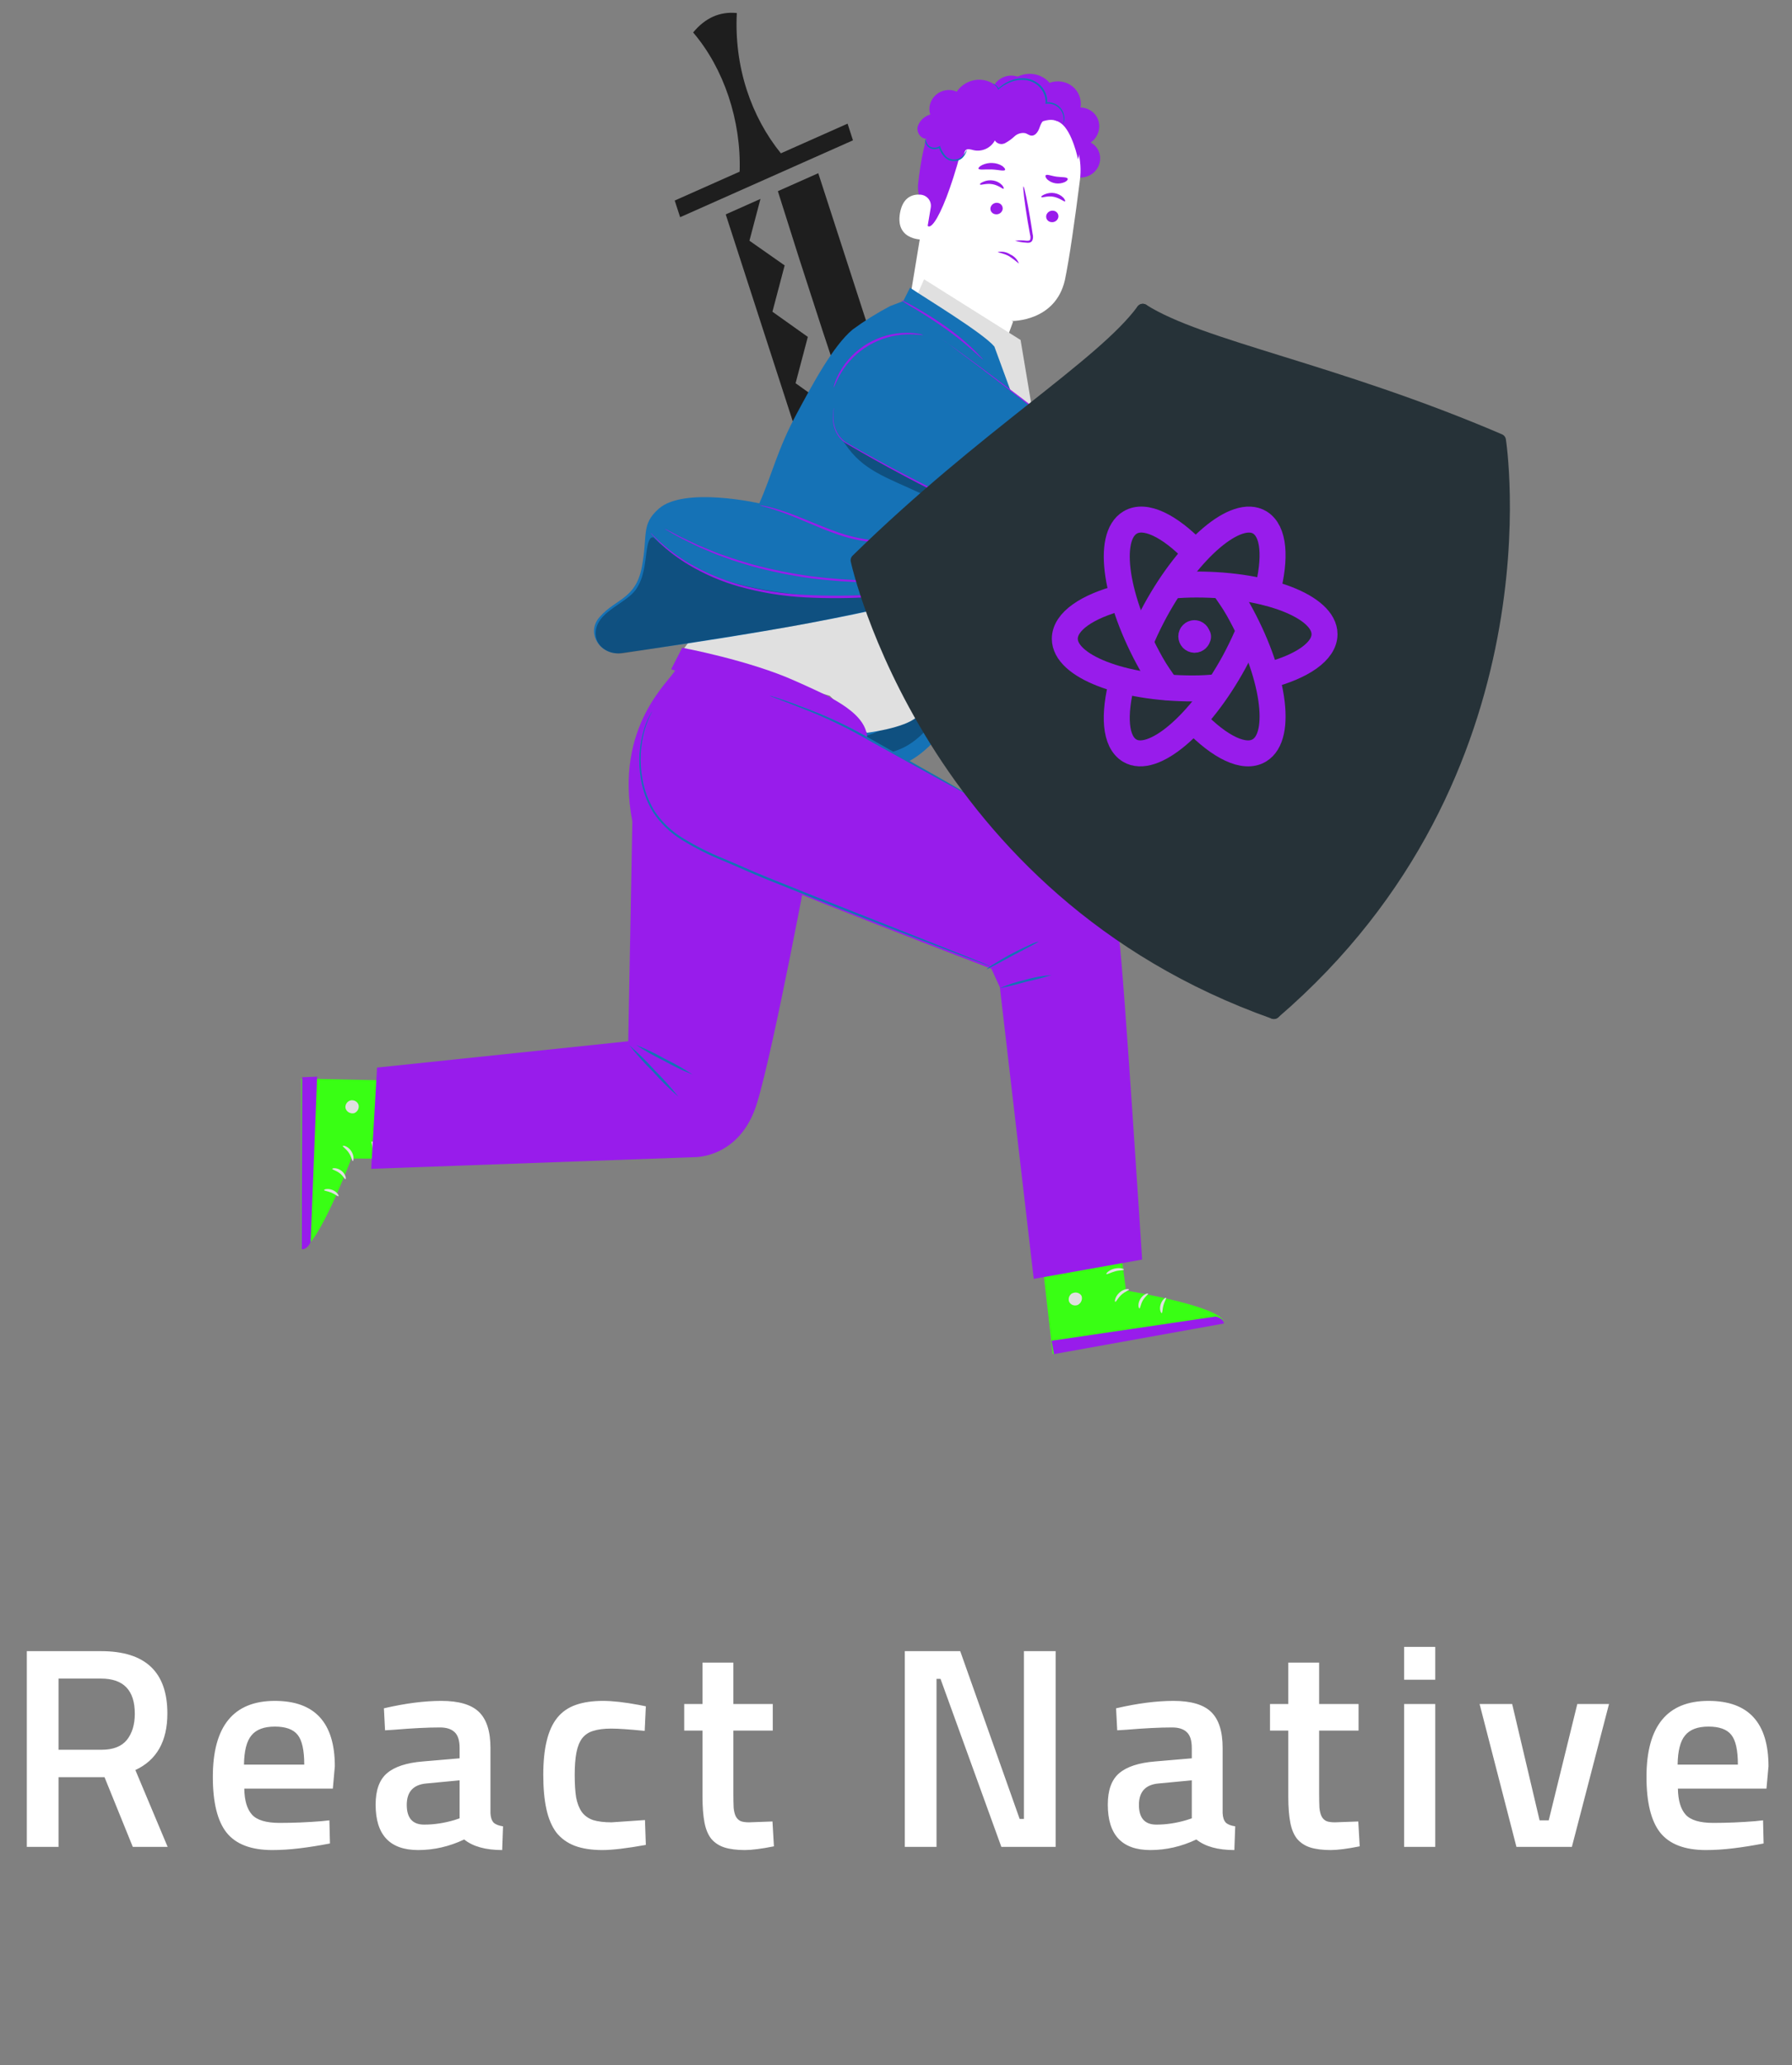 <svg width="138" height="159" viewBox="0 0 138 159" fill="none" xmlns="http://www.w3.org/2000/svg">
<rect x="0" y="0" width="138" height="159" fill="#808080" stroke="none"/>
<path d="M56.742 1.003C55.45 0.877 54.324 1.355 53.378 2.5C55.749 5.272 57.087 9.293 56.959 13.215L51.959 15.439L52.376 16.722L65.686 10.803L65.271 9.519L60.135 11.803C59.002 10.411 58.095 8.737 57.507 6.923C56.889 5.017 56.638 2.998 56.742 1.003L56.742 1.003ZM63.014 13.334L59.902 14.718L61.553 19.931L63.336 25.434L65.155 30.924L66.892 36.407L68.553 41.42L70.616 36.794L63.014 13.334L63.014 13.334ZM58.563 15.313L55.887 16.505L63.443 39.821L64.832 40.44L65.764 36.908L63.04 34.971L63.992 31.442L61.267 29.504L62.21 25.937L59.484 23.999L60.425 20.433L57.713 18.532L58.563 15.313Z" fill="#1E1E1E"/>
<path d="M76.691 6.371C76.892 6.134 77.161 5.961 77.462 5.877C77.762 5.793 78.079 5.802 78.369 5.903C78.781 5.7 79.247 5.636 79.692 5.722C80.136 5.808 80.535 6.038 80.823 6.376C81.12 6.268 81.439 6.236 81.748 6.284C82.057 6.331 82.346 6.457 82.586 6.649C82.826 6.84 83.01 7.091 83.119 7.377C83.228 7.662 83.259 7.973 83.209 8.279C83.527 8.285 83.832 8.389 84.081 8.576C84.33 8.763 84.511 9.024 84.597 9.322C84.683 9.62 84.671 9.94 84.561 10.236C84.452 10.532 84.252 10.79 83.989 10.973C84.302 11.14 84.538 11.417 84.65 11.75C84.762 12.083 84.743 12.449 84.597 12.776C84.451 13.104 84.187 13.371 83.857 13.525C83.527 13.679 83.155 13.709 82.811 13.61L76.613 8.059C76.446 7.81 76.364 7.513 76.379 7.211C76.392 6.909 76.502 6.615 76.691 6.371Z" fill="#981CEB"/>
<path d="M83.166 13.845C83.355 12.323 82.957 10.805 82.048 9.589C81.14 8.373 79.788 7.55 78.26 7.281L77.943 7.227C74.503 6.832 72.153 9.484 71.746 12.875L69.893 24.102L70.065 25.585L74.228 29.782L76.819 27.968L77.915 24.711C77.915 24.711 81.271 24.78 82.004 21.569C82.336 20.025 82.796 16.783 83.166 13.845Z" fill="white"/>
<path d="M78.022 24.748C76.51 24.487 75.118 23.805 74.013 22.781C74.013 22.781 74.352 25.455 77.66 25.732L78.022 24.748Z" fill="white"/>
<path d="M81.503 16.718C81.48 16.838 81.41 16.945 81.308 17.017C81.206 17.089 81.08 17.119 80.958 17.101C80.898 17.096 80.841 17.079 80.788 17.051C80.736 17.023 80.691 16.985 80.654 16.939C80.618 16.893 80.591 16.84 80.577 16.783C80.562 16.726 80.559 16.667 80.568 16.608C80.591 16.488 80.661 16.381 80.763 16.308C80.865 16.236 80.99 16.205 81.112 16.222C81.172 16.227 81.23 16.245 81.282 16.273C81.335 16.302 81.38 16.34 81.417 16.386C81.453 16.432 81.48 16.486 81.494 16.543C81.509 16.6 81.512 16.659 81.503 16.718Z" fill="#981CEB"/>
<path d="M82.014 15.502C81.947 15.551 81.639 15.255 81.151 15.152C80.663 15.049 80.238 15.248 80.199 15.179C80.161 15.11 80.26 15.052 80.439 14.965C80.684 14.857 80.954 14.823 81.214 14.869C81.473 14.915 81.71 15.038 81.892 15.222C82.022 15.376 82.053 15.495 82.014 15.502Z" fill="#981CEB"/>
<path d="M77.213 16.113C77.19 16.233 77.12 16.34 77.018 16.412C76.916 16.483 76.79 16.514 76.668 16.496C76.608 16.49 76.55 16.473 76.498 16.445C76.446 16.418 76.4 16.38 76.363 16.334C76.327 16.288 76.3 16.235 76.285 16.178C76.27 16.121 76.266 16.062 76.275 16.003C76.299 15.884 76.369 15.777 76.47 15.704C76.572 15.632 76.697 15.601 76.819 15.617C76.879 15.623 76.937 15.64 76.989 15.668C77.042 15.697 77.088 15.735 77.124 15.781C77.161 15.827 77.188 15.88 77.203 15.937C77.218 15.994 77.221 16.054 77.213 16.113Z" fill="#981CEB"/>
<path d="M77.293 14.531C77.226 14.579 76.916 14.268 76.43 14.18C75.945 14.093 75.517 14.277 75.478 14.207C75.439 14.138 75.535 14.08 75.719 13.996C75.965 13.886 76.238 13.853 76.499 13.9C76.758 13.944 76.993 14.068 77.171 14.253C77.289 14.393 77.319 14.51 77.293 14.531Z" fill="#981CEB"/>
<path d="M78.171 18.535C78.457 18.497 78.746 18.496 79.03 18.531C79.16 18.541 79.288 18.535 79.331 18.455C79.368 18.326 79.365 18.19 79.323 18.064C79.266 17.748 79.203 17.391 79.138 17.031C78.898 15.567 78.752 14.368 78.814 14.356C78.876 14.344 79.121 15.526 79.362 16.993C79.426 17.354 79.471 17.698 79.523 18.028C79.573 18.196 79.56 18.377 79.485 18.539C79.457 18.581 79.419 18.615 79.376 18.641C79.332 18.666 79.284 18.682 79.234 18.687C79.157 18.694 79.081 18.691 79.006 18.679C78.722 18.664 78.442 18.616 78.171 18.535Z" fill="#981CEB"/>
<path d="M77.397 13.077C77.327 13.203 76.903 13.066 76.373 13.045C75.844 13.024 75.393 13.109 75.35 12.98C75.339 12.915 75.432 12.807 75.632 12.707C75.882 12.587 76.159 12.532 76.434 12.55C76.706 12.559 76.968 12.64 77.193 12.784C77.358 12.912 77.432 13.032 77.397 13.077Z" fill="#981CEB"/>
<path d="M80.531 13.493C80.635 13.393 80.964 13.55 81.378 13.603C81.791 13.657 82.158 13.616 82.223 13.758C82.251 13.82 82.176 13.925 82.007 14.013C81.781 14.114 81.531 14.15 81.289 14.114C81.047 14.078 80.824 13.973 80.647 13.811C80.511 13.665 80.483 13.541 80.531 13.493Z" fill="#981CEB"/>
<path d="M83.019 12.274C83.019 12.274 82.587 10.126 81.704 9.489C80.64 8.729 79.856 9.912 78.796 9.417C77.736 8.922 76.713 8.17 75.373 8.833C73.914 9.554 74.365 10.325 73.988 11.722C72.455 17.394 71.051 18.841 71.325 16.072C71.354 15.769 70.566 15.388 70.707 14.116C70.889 12.463 71.239 10.481 71.862 9.388C72.365 8.474 73.079 7.896 74.245 7.333C76.079 6.44 78.276 6.795 79.729 7.2C81.181 7.604 83.682 9.787 83.019 12.274Z" fill="#981CEB"/>
<path d="M71.675 15.994C71.696 15.875 71.692 15.754 71.664 15.639C71.636 15.523 71.584 15.414 71.511 15.32C71.438 15.226 71.346 15.148 71.24 15.09C71.134 15.033 71.017 14.998 70.896 14.986C70.276 14.94 69.527 15.163 69.306 16.407C68.915 18.619 71.252 18.479 71.265 18.418C71.278 18.357 71.521 16.919 71.675 15.994Z" fill="white"/>
<path d="M70.939 17.514C70.939 17.514 70.894 17.523 70.823 17.556C70.723 17.582 70.617 17.569 70.528 17.52C70.399 17.409 70.304 17.265 70.252 17.103C70.2 16.942 70.193 16.768 70.232 16.601C70.259 16.41 70.33 16.227 70.438 16.065C70.472 15.999 70.521 15.941 70.581 15.897C70.642 15.852 70.712 15.823 70.785 15.81C70.833 15.805 70.881 15.816 70.92 15.842C70.959 15.867 70.988 15.906 71.001 15.95C71.013 16.016 70.997 16.059 71.021 16.061C71.044 16.062 71.076 16.03 71.072 15.936C71.07 15.88 71.048 15.827 71.009 15.786C70.983 15.758 70.951 15.737 70.915 15.722C70.88 15.707 70.841 15.7 70.803 15.699C70.707 15.703 70.613 15.732 70.531 15.782C70.449 15.832 70.381 15.902 70.334 15.984C70.203 16.161 70.118 16.366 70.088 16.58C70.041 16.776 70.055 16.979 70.126 17.164C70.198 17.348 70.324 17.507 70.489 17.619C70.547 17.644 70.61 17.656 70.674 17.655C70.738 17.654 70.801 17.639 70.859 17.611C70.912 17.584 70.941 17.52 70.939 17.514Z" fill="white"/>
<path d="M72.458 11.74C72.684 12.002 72.976 12.203 73.306 12.325C73.472 12.381 73.655 12.375 73.822 12.309C73.988 12.243 74.125 12.122 74.209 11.967C74.269 11.82 74.266 11.634 74.392 11.539C74.517 11.443 74.756 11.502 74.937 11.553C75.255 11.634 75.596 11.605 75.901 11.47C76.207 11.335 76.458 11.102 76.613 10.812C76.689 10.937 76.811 11.028 76.956 11.068C77.1 11.107 77.256 11.092 77.392 11.025C77.66 10.882 77.907 10.705 78.126 10.498C78.237 10.394 78.371 10.318 78.517 10.276C78.663 10.233 78.817 10.226 78.964 10.255C79.122 10.305 79.256 10.426 79.424 10.441C79.72 10.466 79.93 10.158 80.033 9.881C80.136 9.603 80.242 9.284 80.52 9.171C80.793 9.117 81.075 9.158 81.315 9.287C81.575 9.371 81.932 9.368 82.057 9.141C82.083 9.074 82.095 9.003 82.092 8.933C82.089 8.862 82.072 8.793 82.04 8.73C81.92 8.432 81.698 8.186 81.41 8.032C81.123 7.878 80.788 7.826 80.46 7.884C80.427 7.505 80.279 7.147 80.035 6.856C79.791 6.564 79.462 6.352 79.089 6.247C78.716 6.141 78.317 6.147 77.941 6.262C77.564 6.378 77.228 6.599 76.975 6.897C76.784 6.647 76.533 6.448 76.243 6.316C75.952 6.184 75.632 6.123 75.308 6.139C74.984 6.155 74.667 6.247 74.383 6.407C74.099 6.567 73.856 6.79 73.677 7.058C73.421 6.942 73.133 6.902 72.85 6.945C72.566 6.987 72.299 7.109 72.082 7.297C71.865 7.484 71.707 7.728 71.628 7.998C71.549 8.268 71.552 8.553 71.638 8.816C71.411 8.881 71.203 9.001 71.033 9.164C70.864 9.327 70.738 9.529 70.668 9.75C70.565 10.197 70.916 10.72 71.382 10.679C71.259 10.841 71.201 11.041 71.22 11.238C71.24 11.436 71.335 11.617 71.488 11.744C71.641 11.872 71.839 11.937 72.043 11.927C72.246 11.917 72.441 11.832 72.588 11.689" fill="#981CEB"/>
<path d="M71.272 10.662C71.245 10.736 71.236 10.814 71.244 10.891C71.253 10.967 71.278 11.04 71.32 11.105C71.4 11.264 71.541 11.385 71.712 11.444C71.821 11.48 71.937 11.493 72.053 11.481C72.169 11.468 72.282 11.432 72.383 11.373L72.291 11.343C72.365 11.566 72.476 11.776 72.62 11.963C72.716 12.09 72.835 12.197 72.972 12.281C73.104 12.356 73.255 12.396 73.41 12.398C73.539 12.409 73.669 12.392 73.793 12.349C73.915 12.306 74.028 12.237 74.123 12.147C74.242 12.025 74.336 11.881 74.4 11.724C74.428 11.671 74.446 11.612 74.452 11.552C74.452 11.552 74.412 11.605 74.353 11.704C74.277 11.845 74.178 11.973 74.062 12.085C73.96 12.163 73.843 12.22 73.719 12.252C73.594 12.284 73.465 12.291 73.34 12.272C73.214 12.253 73.095 12.209 72.989 12.142C72.883 12.075 72.794 11.987 72.725 11.884C72.59 11.707 72.484 11.51 72.41 11.3L72.397 11.225L72.331 11.267C72.246 11.319 72.151 11.353 72.052 11.365C71.953 11.378 71.854 11.37 71.76 11.341C71.61 11.295 71.483 11.197 71.403 11.066C71.332 10.942 71.287 10.805 71.272 10.662Z" fill="#1572B6"/>
<path d="M76.424 6.44C76.424 6.44 76.479 6.468 76.568 6.525C76.699 6.608 76.798 6.73 76.853 6.873L76.861 6.923L76.901 6.886C77.258 6.564 77.689 6.334 78.155 6.217C78.455 6.141 78.765 6.128 79.066 6.18C79.398 6.238 79.705 6.385 79.952 6.606C80.143 6.78 80.293 6.992 80.394 7.228C80.491 7.446 80.533 7.685 80.517 7.925L80.51 7.998L80.578 7.985C80.87 7.957 81.16 8.031 81.397 8.194C81.633 8.357 81.802 8.598 81.871 8.874C81.918 9.095 81.918 9.324 81.874 9.547C81.903 9.492 81.924 9.434 81.936 9.373C81.976 9.202 81.978 9.027 81.942 8.857C81.888 8.593 81.749 8.356 81.546 8.178C81.278 7.953 80.928 7.841 80.57 7.866L80.635 7.931C80.663 7.671 80.626 7.409 80.527 7.169C80.406 6.879 80.212 6.624 79.963 6.429C79.714 6.234 79.417 6.103 79.1 6.05C78.781 5.999 78.453 6.016 78.138 6.101C77.657 6.229 77.216 6.481 76.861 6.829L76.92 6.84C76.854 6.689 76.737 6.565 76.588 6.488C76.538 6.46 76.482 6.443 76.424 6.44Z" fill="#1572B6"/>
<path d="M78.467 20.292C78.231 20.091 77.983 19.905 77.724 19.733C77.277 19.482 76.84 19.452 76.844 19.399C77.185 19.336 77.533 19.407 77.813 19.596C78.118 19.733 78.352 19.983 78.467 20.292Z" fill="#981CEB"/>
<path d="M103.419 31.8C103.756 31.636 107.306 31.504 107.306 31.504C107.345 31.591 107.362 31.686 107.354 31.781C107.346 31.877 107.314 31.969 107.261 32.051C107.208 32.133 107.136 32.202 107.05 32.252C106.964 32.301 106.868 32.331 106.769 32.336C105.967 32.467 103.314 32.779 103.314 32.779L101.758 33.82L101.162 33.695L103.419 31.8Z" fill="white"/>
<path d="M96.474 33.844L101.463 33.331L102.245 33.27C102.245 33.27 103.942 32.28 104.264 32.16C104.586 32.039 107.915 33.039 107.915 33.039C107.915 33.039 108.152 33.698 107.272 33.689C106.593 33.655 105.923 33.551 105.271 33.379C105.271 33.379 102.736 35.153 102.232 35.51C101.727 35.867 98.441 36.483 98.441 36.483L97.41 37.445L96.474 33.844Z" fill="white"/>
<path d="M99.738 40.87L101.523 39.235L107.996 35.495C107.996 35.495 108.505 34.839 108.157 34.686C107.809 34.533 100.654 37.046 100.654 37.046L99.263 38.194L99.738 40.87Z" fill="white"/>
<path d="M79.729 39.599C79.795 39.975 75.471 50.877 74.179 53.643C72.27 57.743 69.798 58.697 69.798 58.697L65.926 56.61L77.267 39.14L80.887 35.381L79.729 39.599Z" fill="#1572B6"/>
<path d="M77.247 44.741C77.247 44.741 83.035 46.026 85.108 45.968C87.544 45.895 100.371 42.473 100.371 42.473L99.235 37.541L80.186 40.836L77.815 40.701L77.247 44.741Z" fill="#1572B6"/>
<g opacity="0.3">
<path d="M78.608 40.261C78.239 40.517 78.184 41.574 77.934 41.937C75.285 45.809 73.561 49.909 70.757 53.507C69.546 55.042 68.118 56.454 66.17 56.76L68.415 57.96C70.054 57.592 71.014 56.629 72.076 55.34C73.139 54.052 73.414 52.458 74.149 50.982C75.832 47.62 77.406 43.92 79.085 40.556C78.909 40.174 78.978 40.008 78.608 40.261Z" fill="black"/>
</g>
<path d="M66.766 56.414C66.766 56.414 69.635 56.064 70.59 55.209C71.742 54.182 80.49 37.492 80.49 37.492L78.594 26.174L71.162 21.502L70.674 22.608L59.765 40.392L52.492 50.165L63.9 53.567L66.766 56.414Z" fill="#E0E0E0"/>
<path d="M77.795 37.553C77.528 38.013 79.068 43.565 71.633 45.85C65.359 47.778 51.912 49.717 47.867 50.277C47.373 50.353 46.873 50.237 46.477 49.953C46.081 49.668 45.82 49.239 45.751 48.758C45.727 48.531 45.755 48.3 45.83 48.081C45.906 47.862 46.029 47.66 46.19 47.489C47.408 46.083 48.957 46.139 49.429 43.65C49.901 41.161 49.346 40.386 50.732 39.163C52.692 37.437 58.474 38.751 58.474 38.751C59.47 36.501 59.867 34.602 61.344 31.869C62.535 29.655 64.145 26.625 65.664 25.366C66.58 24.694 67.546 24.091 68.553 23.562L69.56 23.179L70.078 22.151C71.276 22.96 75.692 25.626 76.575 26.678L78.12 30.893L77.795 37.553Z" fill="#1572B6"/>
<g opacity="0.3">
<path d="M96.219 38.938C91.17 39.599 85.924 40.298 79.542 40.306L79.3 41.158C83.227 42.55 85.7 42.126 88.427 41.776C91.154 41.426 93.592 40.542 96.197 40.027C96.341 39.672 96.349 39.286 96.219 38.938Z" fill="black"/>
</g>
<g opacity="0.3">
<path d="M66.593 32.758L64.563 33.302C65.87 35.791 67.4 36.41 70.024 37.582C72.648 38.755 73.108 39.16 75.954 39.755C76.228 39.811 78.439 40.601 78.456 40.331C73.445 38.585 70.345 36.348 66.593 32.758Z" fill="black"/>
</g>
<path d="M64.203 31.417C63.821 33.553 65.317 34.207 65.317 34.207C65.317 34.207 77.895 41.656 82.373 41.275C86.851 40.894 98.259 38.031 98.259 38.031L97.336 32.824L83.052 34.125C83.052 34.125 76.264 28.779 72.568 26.157" fill="#1572B6"/>
<path d="M72.574 26.157C72.574 26.157 72.644 26.198 72.772 26.285L73.336 26.682C73.829 27.032 74.554 27.555 75.469 28.236C77.306 29.597 79.925 31.592 83.103 34.075L83.054 34.062L97.339 32.745L97.412 32.73L98.362 38.086L98.285 38.101L95.787 38.709C92.251 39.548 88.828 40.316 85.579 40.892L84.367 41.093C83.963 41.146 83.566 41.208 83.168 41.258C82.772 41.311 82.374 41.343 81.976 41.352C81.779 41.345 81.582 41.333 81.39 41.316C81.198 41.299 81.005 41.27 80.816 41.233C79.38 40.936 77.981 40.505 76.638 39.944C74.349 39.008 72.113 37.959 69.939 36.802C68.047 35.805 66.485 34.91 65.31 34.225C64.889 34.002 64.557 33.649 64.364 33.219C64.222 32.91 64.146 32.576 64.139 32.234C64.13 32.027 64.142 31.819 64.175 31.613C64.197 31.474 64.211 31.407 64.211 31.407C64.211 31.407 64.223 31.475 64.195 31.616C64.167 31.82 64.161 32.026 64.175 32.23C64.189 32.565 64.269 32.892 64.412 33.193C64.605 33.609 64.931 33.95 65.343 34.164C66.523 34.848 68.088 35.719 69.987 36.702C71.886 37.684 74.117 38.782 76.688 39.815C78.026 40.372 79.42 40.8 80.851 41.094C81.036 41.129 81.228 41.145 81.415 41.173C81.602 41.2 81.797 41.203 81.987 41.208C82.378 41.198 82.769 41.166 83.159 41.112C83.554 41.066 83.95 41.001 84.351 40.948L85.56 40.745C88.808 40.166 92.23 39.395 95.767 38.556L98.261 37.949L98.196 38.045C97.879 36.256 97.568 34.507 97.273 32.838L97.36 32.901L83.073 34.187L83.047 34.192L83.044 34.173C79.877 31.682 77.279 29.67 75.446 28.276L73.335 26.695L72.782 26.283C72.63 26.21 72.574 26.157 72.574 26.157Z" fill="#981CEB"/>
<path d="M79.479 40.914C79.419 41.096 79.345 41.274 79.259 41.447L78.628 42.874C78.104 44.092 77.403 45.787 76.637 47.661C75.871 49.536 75.173 51.231 74.649 52.451C74.386 53.064 74.175 53.555 74.012 53.88C73.944 54.058 73.862 54.231 73.769 54.397C73.82 54.212 73.885 54.03 73.964 53.854L74.546 52.397L76.49 47.586C77.256 45.712 77.977 44.035 78.527 42.813C78.804 42.207 79.039 41.734 79.206 41.392C79.285 41.227 79.376 41.067 79.479 40.914Z" fill="#981CEB"/>
<path d="M75.708 27.689C75.685 27.694 75.377 27.401 74.847 26.931C74.159 26.323 73.437 25.753 72.683 25.223C71.8 24.599 70.963 24.086 70.358 23.716C70.02 23.532 69.696 23.326 69.387 23.1C69.487 23.129 69.584 23.17 69.675 23.221C69.853 23.309 70.11 23.443 70.411 23.618C71.226 24.068 72.014 24.562 72.771 25.099C73.534 25.628 74.253 26.215 74.921 26.855C75.177 27.099 75.374 27.307 75.503 27.457C75.582 27.524 75.651 27.603 75.708 27.689Z" fill="#981CEB"/>
<g opacity="0.3">
<path d="M74.129 44.775C73.24 45.195 65.799 46.2 61.913 45.825C59.126 45.554 56.372 45.02 54.392 44.127C52.865 43.459 51.49 42.527 50.332 41.377C49.867 41.232 49.799 42.499 49.717 43.032C49.634 43.566 49.512 44.954 48.642 45.755C47.574 46.731 45.78 47.342 45.876 48.88C45.934 49.842 46.975 50.441 47.984 50.286C51.16 49.798 59.912 48.451 62.239 47.981C65.083 47.394 71.205 46.324 74.129 44.775Z" fill="black"/>
</g>
<path d="M75.188 44.183C75.135 44.257 75.076 44.327 75.014 44.393C74.817 44.572 74.596 44.723 74.357 44.842C73.459 45.218 72.513 45.464 71.549 45.571C70.336 45.752 68.885 45.858 67.275 45.95C65.528 46.067 63.779 46.081 62.036 45.992C60.289 45.9 58.564 45.617 56.893 45.148C55.529 44.759 54.228 44.197 53.024 43.476C52.212 42.992 51.46 42.42 50.784 41.769C50.547 41.538 50.379 41.351 50.259 41.218C50.198 41.154 50.142 41.086 50.091 41.014C50.162 41.068 50.227 41.129 50.285 41.196C50.404 41.323 50.587 41.501 50.833 41.728C51.522 42.355 52.278 42.908 53.089 43.38C54.293 44.08 55.587 44.627 56.941 45.008C58.607 45.456 60.324 45.722 62.062 45.801C63.798 45.889 65.541 45.879 67.283 45.77C68.894 45.687 70.341 45.595 71.548 45.431C72.503 45.333 73.443 45.105 74.341 44.755C74.578 44.647 74.8 44.51 75.002 44.347C75.061 44.29 75.123 44.235 75.188 44.183Z" fill="#981CEB"/>
<path d="M76.325 42.314C76.298 42.352 76.045 42.217 75.762 42.014C75.48 41.81 75.272 41.614 75.302 41.579C75.333 41.544 75.582 41.676 75.865 41.88C76.147 42.083 76.355 42.279 76.325 42.314Z" fill="#981CEB"/>
<path d="M71.093 25.796C71.098 25.824 70.609 25.715 69.827 25.744C68.806 25.776 67.803 26.066 66.916 26.585C66.029 27.105 65.289 27.835 64.768 28.706C64.368 29.375 64.236 29.843 64.205 29.833C64.214 29.718 64.241 29.605 64.284 29.497C64.383 29.203 64.511 28.918 64.665 28.646C65.17 27.736 65.919 26.973 66.83 26.439C67.74 25.905 68.777 25.623 69.825 25.623C70.14 25.621 70.454 25.647 70.762 25.701C70.878 25.714 70.99 25.746 71.093 25.796Z" fill="#981CEB"/>
<path d="M70.855 40.993C70.822 41.022 70.784 41.047 70.743 41.066C70.634 41.133 70.521 41.194 70.405 41.248C69.975 41.446 69.52 41.586 69.054 41.664C68.361 41.776 67.658 41.792 66.967 41.712C66.124 41.611 65.297 41.42 64.502 41.143C63.656 40.852 62.876 40.519 62.169 40.219C61.461 39.92 60.825 39.654 60.278 39.457C59.73 39.261 59.279 39.122 58.966 39.036C58.8 39.002 58.637 38.955 58.478 38.895C58.523 38.895 58.567 38.899 58.61 38.908C58.695 38.923 58.824 38.94 58.982 38.976C59.437 39.075 59.884 39.201 60.322 39.353C61.439 39.706 62.892 40.403 64.561 40.991C65.341 41.263 66.151 41.456 66.977 41.566C67.654 41.654 68.343 41.65 69.025 41.554C69.656 41.448 70.272 41.259 70.855 40.993Z" fill="#981CEB"/>
<path d="M74.552 44.298C74.472 44.319 74.391 44.335 74.31 44.346L73.607 44.445C73.304 44.489 72.93 44.537 72.494 44.577C72.059 44.618 71.564 44.68 71.015 44.711C70.465 44.742 69.864 44.797 69.219 44.811C68.573 44.826 67.882 44.84 67.155 44.84C65.58 44.823 64.01 44.717 62.453 44.52C60.897 44.307 59.361 43.993 57.854 43.579C57.156 43.371 56.508 43.182 55.912 42.954C55.615 42.84 55.321 42.75 55.049 42.631L54.266 42.299C53.762 42.101 53.333 41.866 52.947 41.683C52.755 41.586 52.584 41.498 52.413 41.414L51.978 41.18L51.378 40.831C51.306 40.793 51.239 40.748 51.176 40.698C51.252 40.728 51.325 40.763 51.396 40.802L52.011 41.122L52.453 41.355C52.616 41.438 52.811 41.514 52.99 41.61C53.382 41.786 53.812 42.011 54.318 42.203L55.102 42.522C55.373 42.635 55.668 42.73 55.967 42.834C56.562 43.056 57.217 43.228 57.903 43.445C59.404 43.848 60.934 44.156 62.482 44.367C64.033 44.562 65.597 44.673 67.167 44.7C67.891 44.705 68.579 44.71 69.222 44.683C69.865 44.656 70.466 44.637 71.016 44.606C71.565 44.575 72.059 44.526 72.493 44.495C72.927 44.464 73.302 44.422 73.607 44.391L74.312 44.32C74.391 44.304 74.472 44.297 74.552 44.298Z" fill="#981CEB"/>
<path d="M80.097 95.693L81.07 104.241L94.224 101.743C93.94 100.535 86.711 99.355 86.711 99.355L86.103 94.736L80.097 95.693Z" fill="#39FF14"/>
<path d="M82.602 99.542C82.481 99.604 82.387 99.706 82.337 99.83C82.287 99.954 82.285 100.09 82.331 100.212C82.385 100.331 82.485 100.423 82.609 100.47C82.733 100.516 82.872 100.514 82.998 100.463C83.124 100.397 83.223 100.289 83.276 100.159C83.329 100.029 83.332 99.886 83.285 99.757C83.214 99.64 83.099 99.556 82.963 99.522C82.828 99.489 82.682 99.508 82.558 99.577" fill="#E0E0E0"/>
<path d="M81.167 104.247L80.98 103.22L93.626 101.355C93.626 101.355 94.249 101.49 94.247 101.892L81.167 104.247Z" fill="#981CEB"/>
<path d="M86.944 99.272C86.955 99.334 86.639 99.422 86.354 99.685C86.069 99.948 85.948 100.239 85.886 100.226C85.823 100.212 85.856 99.835 86.201 99.518C86.547 99.202 86.949 99.209 86.944 99.272Z" fill="#E0E0E0"/>
<path d="M88.415 99.593C88.426 99.652 88.181 99.811 88.005 100.119C87.829 100.426 87.815 100.722 87.75 100.731C87.685 100.741 87.583 100.391 87.809 100.011C88.036 99.632 88.405 99.533 88.415 99.593Z" fill="#E0E0E0"/>
<path d="M89.465 101.091C89.406 101.103 89.263 100.805 89.373 100.438C89.482 100.07 89.761 99.865 89.8 99.913C89.839 99.961 89.68 100.181 89.594 100.492C89.508 100.802 89.529 101.072 89.465 101.091Z" fill="#E0E0E0"/>
<path d="M86.547 97.746C86.528 97.806 86.222 97.777 85.865 97.878C85.507 97.98 85.25 98.131 85.203 98.086C85.155 98.042 85.394 97.771 85.817 97.669C86.241 97.568 86.579 97.689 86.547 97.746Z" fill="#E0E0E0"/>
<path d="M85.958 96.238C85.752 96.337 85.525 96.382 85.299 96.368C85.055 96.37 84.812 96.345 84.576 96.291C84.436 96.259 84.298 96.218 84.164 96.167C84.083 96.142 84.007 96.105 83.939 96.057C83.889 96.02 83.854 95.968 83.839 95.909C83.824 95.849 83.829 95.786 83.854 95.729C83.878 95.679 83.914 95.635 83.959 95.601C84.004 95.567 84.056 95.544 84.111 95.534C84.194 95.516 84.279 95.511 84.364 95.519C84.758 95.536 85.138 95.65 85.469 95.851C85.821 96.065 85.966 96.281 85.945 96.295C85.924 96.309 85.738 96.156 85.387 95.987C85.184 95.895 84.97 95.829 84.749 95.791C84.618 95.766 84.485 95.751 84.351 95.747C84.207 95.74 84.088 95.76 84.064 95.826C84.039 95.892 84.054 95.863 84.076 95.898C84.126 95.933 84.181 95.961 84.24 95.981C84.364 96.031 84.491 96.073 84.62 96.109C84.843 96.168 85.072 96.207 85.303 96.225C85.522 96.213 85.741 96.218 85.958 96.238Z" fill="#E0E0E0"/>
<path d="M85.87 96.366C85.712 96.203 85.614 95.994 85.589 95.768C85.502 95.388 85.528 94.988 85.664 94.615C85.686 94.523 85.732 94.438 85.797 94.368C85.862 94.298 85.945 94.245 86.036 94.215C86.095 94.207 86.155 94.215 86.21 94.237C86.264 94.26 86.311 94.297 86.344 94.344C86.391 94.413 86.428 94.488 86.454 94.567C86.501 94.708 86.527 94.855 86.532 95.005C86.535 95.254 86.476 95.503 86.358 95.728C86.154 96.114 85.894 96.24 85.888 96.222C85.881 96.204 86.065 96.027 86.21 95.669C86.293 95.46 86.331 95.238 86.319 95.017C86.315 94.889 86.293 94.763 86.253 94.642C86.209 94.507 86.137 94.407 86.084 94.431C86.031 94.454 85.924 94.57 85.888 94.688C85.843 94.813 85.807 94.941 85.781 95.071C85.743 95.294 85.736 95.521 85.763 95.744C85.793 96.123 85.904 96.349 85.87 96.366Z" fill="#E0E0E0"/>
<path d="M32.075 83.231L23.212 83.034L23.2 96.178C24.48 96.064 27.055 89.189 27.055 89.189L31.858 89.214L32.075 83.231Z" fill="#39FF14"/>
<path d="M27.613 85.069C27.574 84.944 27.489 84.839 27.375 84.774C27.26 84.709 27.124 84.688 26.992 84.715C26.861 84.752 26.749 84.837 26.678 84.951C26.608 85.065 26.583 85.201 26.611 85.329C26.652 85.461 26.743 85.573 26.865 85.641C26.987 85.71 27.132 85.731 27.272 85.701C27.405 85.648 27.513 85.548 27.574 85.421C27.635 85.294 27.644 85.15 27.598 85.02" fill="#E0E0E0"/>
<path d="M23.268 82.932L24.422 82.886L23.921 95.635C23.921 95.635 23.654 96.228 23.225 96.171L23.268 82.932Z" fill="#981CEB"/>
<path d="M27.171 89.385C27.11 89.398 27.08 89.077 26.865 88.754C26.649 88.431 26.375 88.283 26.401 88.222C26.427 88.162 26.808 88.246 27.057 88.628C27.306 89.01 27.221 89.402 27.171 89.385Z" fill="#E0E0E0"/>
<path d="M26.606 90.782C26.541 90.795 26.43 90.525 26.154 90.317C25.877 90.108 25.584 90.052 25.585 89.987C25.587 89.922 25.958 89.871 26.299 90.138C26.639 90.406 26.669 90.78 26.606 90.782Z" fill="#E0E0E0"/>
<path d="M24.957 91.62C24.947 91.561 25.262 91.466 25.62 91.618C25.979 91.77 26.121 92.065 26.066 92.096C26.012 92.126 25.821 91.944 25.527 91.821C25.233 91.698 24.968 91.683 24.957 91.62Z" fill="#E0E0E0"/>
<path d="M28.709 89.245C28.646 89.218 28.738 88.912 28.715 88.557C28.692 88.201 28.568 87.908 28.627 87.873C28.685 87.839 28.923 88.107 28.945 88.534C28.967 88.962 28.764 89.287 28.709 89.245Z" fill="#E0E0E0"/>
<path d="M30.269 88.919C30.213 88.706 30.215 88.482 30.274 88.267C30.317 88.03 30.388 87.797 30.485 87.575C30.545 87.442 30.614 87.313 30.691 87.189C30.734 87.115 30.787 87.046 30.849 86.986C30.895 86.943 30.954 86.915 31.017 86.908C31.08 86.901 31.143 86.915 31.196 86.947C31.242 86.977 31.28 87.019 31.307 87.067C31.333 87.115 31.348 87.17 31.349 87.225C31.349 87.309 31.337 87.392 31.312 87.473C31.279 87.615 31.23 87.753 31.168 87.885C31.067 88.111 30.931 88.32 30.764 88.505C30.625 88.69 30.435 88.831 30.217 88.909C30.195 88.881 30.399 88.727 30.636 88.407C30.775 88.223 30.889 88.022 30.974 87.81C31.026 87.686 31.066 87.559 31.094 87.428C31.133 87.287 31.132 87.171 31.069 87.137C31.007 87.104 31.036 87.121 30.995 87.152C30.949 87.197 30.91 87.247 30.878 87.302C30.804 87.419 30.737 87.541 30.679 87.667C30.575 87.874 30.491 88.09 30.429 88.311C30.391 88.517 30.338 88.72 30.269 88.919Z" fill="#E0E0E0"/>
<path d="M30.197 88.857C30.384 88.733 30.605 88.668 30.827 88.671C31.074 88.652 31.321 88.674 31.558 88.737C31.699 88.775 31.836 88.827 31.966 88.891C32.054 88.925 32.131 88.98 32.19 89.051C32.249 89.122 32.288 89.207 32.304 89.298C32.301 89.356 32.282 89.413 32.249 89.462C32.217 89.511 32.171 89.55 32.118 89.577C32.039 89.612 31.957 89.638 31.872 89.651C31.723 89.676 31.571 89.681 31.421 89.666C31.171 89.635 30.935 89.546 30.732 89.406C30.385 89.152 30.31 88.896 30.329 88.892C30.349 88.888 30.49 89.086 30.821 89.272C31.011 89.384 31.226 89.451 31.449 89.47C31.578 89.481 31.709 89.474 31.836 89.448C31.977 89.421 32.09 89.366 32.078 89.317C32.066 89.268 31.971 89.145 31.86 89.093C31.745 89.031 31.626 88.981 31.501 88.941C31.282 88.873 31.052 88.838 30.82 88.837C30.449 88.817 30.207 88.894 30.197 88.857Z" fill="#E0E0E0"/>
<path d="M52.043 51.526C51.7 52.352 47.265 55.821 48.697 63.246L48.38 80.162L29.036 82.189L28.587 89.983L53.436 89.087C53.436 89.087 56.987 89.215 58.297 84.924C59.608 80.634 62.448 65.388 62.503 65.02C62.558 64.653 64.374 55.639 64.374 55.639L52.043 51.526Z" fill="#981CEB"/>
<path d="M49.207 58.075C49.204 58.303 48.772 63.297 54.415 65.84C60.058 68.383 76.345 74.581 76.345 74.581L76.999 76.008L79.608 98.455L87.954 96.969C87.954 96.969 86.523 74.668 86.192 72.401C85.861 70.134 85.065 67.087 81.66 65.186L63.804 55.191C63.804 55.191 52.345 51.622 52.472 51.658C52.599 51.695 49.239 54.645 49.207 58.075Z" fill="#981CEB"/>
<path d="M51.686 51.523L52.534 49.867C52.534 49.867 57.68 50.826 61.205 52.409C63.443 53.417 66.683 54.721 66.775 56.762L51.686 51.523Z" fill="#981CEB"/>
<path d="M76.241 74.372C76.21 74.366 76.179 74.357 76.15 74.345L75.887 74.251L74.875 73.876L71.18 72.469C68.064 71.268 63.76 69.615 59.04 67.703C57.857 67.226 56.732 66.702 55.622 66.24C54.549 65.805 53.517 65.283 52.536 64.68C51.634 64.134 50.869 63.4 50.294 62.528C49.822 61.752 49.504 60.893 49.357 59.994C49.125 58.7 49.211 57.36 49.609 56.086C49.719 55.743 49.859 55.409 50.029 55.089L50.172 54.843C50.187 54.814 50.204 54.787 50.224 54.761C50.224 54.761 50.213 54.792 50.186 54.85L50.061 55.102C49.906 55.426 49.776 55.761 49.672 56.103C49.302 57.369 49.235 58.693 49.476 59.971C49.627 60.852 49.946 61.693 50.414 62.452C50.983 63.301 51.736 64.014 52.621 64.543C53.599 65.139 54.627 65.655 55.694 66.087C56.801 66.546 57.929 67.069 59.108 67.543C63.842 69.456 68.133 71.128 71.227 72.359L74.901 73.816L75.898 74.219L76.157 74.33C76.215 74.355 76.244 74.368 76.241 74.372Z" fill="#1572B6"/>
<path d="M74.528 61.171C74.471 61.153 74.416 61.129 74.365 61.1L73.922 60.864L72.329 60.002L67.05 57.081C65.317 56.065 63.497 55.193 61.609 54.474C60.894 54.185 60.304 53.965 59.898 53.813L59.431 53.633C59.325 53.593 59.27 53.568 59.273 53.561C59.331 53.569 59.388 53.583 59.443 53.602C59.555 53.635 59.716 53.684 59.92 53.75C60.336 53.885 60.93 54.09 61.658 54.377C63.565 55.064 65.399 55.921 67.138 56.938L72.387 59.9L73.966 60.813L74.393 61.069C74.484 61.135 74.526 61.165 74.528 61.171Z" fill="#1572B6"/>
<path d="M52.247 84.438C51.553 83.837 50.899 83.192 50.289 82.509C49.636 81.865 49.023 81.182 48.455 80.464C49.149 81.067 49.804 81.711 50.416 82.393C51.067 83.038 51.678 83.721 52.247 84.438Z" fill="#1572B6"/>
<path d="M53.325 82.721C52.561 82.416 51.821 82.06 51.11 81.655C50.369 81.301 49.656 80.896 48.976 80.443C49.74 80.748 50.481 81.104 51.194 81.509C51.933 81.863 52.645 82.269 53.325 82.721Z" fill="#1572B6"/>
<path d="M79.98 72.487C79.989 72.533 79.078 72.982 77.984 73.565C76.889 74.149 75.996 74.659 75.97 74.619C76.133 74.468 76.315 74.337 76.511 74.23C76.861 74.008 77.351 73.718 77.905 73.421C78.46 73.125 78.977 72.893 79.351 72.718C79.55 72.615 79.762 72.537 79.98 72.487Z" fill="#1572B6"/>
<path d="M80.981 75.067C80.328 75.271 79.665 75.445 78.996 75.586C78.339 75.781 77.674 75.944 77.002 76.076C77.629 75.793 78.285 75.577 78.958 75.432C79.618 75.239 80.296 75.116 80.981 75.067Z" fill="#1572B6"/>
<path d="M88.005 23.889C84.89 28.137 75.866 33.488 66.006 43.135C66.006 43.135 71.479 68.509 98.101 77.948L88.005 23.889Z" fill="#263238" stroke="#263238" stroke-linecap="round" stroke-linejoin="round"/>
<path d="M88.005 23.889C92.446 26.726 102.79 28.46 115.471 33.896C115.471 33.896 119.526 59.535 98.102 77.948L88.005 23.889Z" fill="#263238" stroke="#263238" stroke-linecap="round" stroke-linejoin="round"/>
<path d="M8.049 136.818H4.507V142.186H2.065V127.116H7.785C11.188 127.116 12.889 128.714 12.889 131.912C12.889 134.053 12.068 135.505 10.425 136.268L12.911 142.186H10.227L8.049 136.818ZM10.381 131.934C10.381 130.13 9.516 129.228 7.785 129.228H4.507V134.706H7.829C8.709 134.706 9.354 134.456 9.765 133.958C10.175 133.444 10.381 132.77 10.381 131.934ZM24.75 140.206L25.366 140.14L25.41 141.922C24.575 142.083 23.79 142.208 23.056 142.296C22.323 142.384 21.627 142.428 20.966 142.428C19.338 142.428 18.165 141.98 17.447 141.086C16.742 140.191 16.39 138.761 16.39 136.796C16.39 132.894 17.982 130.944 21.165 130.944C24.244 130.944 25.785 132.623 25.785 135.982L25.631 137.698H18.811C18.825 138.607 19.023 139.274 19.404 139.7C19.786 140.125 20.497 140.338 21.538 140.338C22.58 140.338 23.651 140.294 24.75 140.206ZM18.788 135.85H23.43C23.43 134.75 23.262 133.987 22.924 133.562C22.587 133.136 22 132.924 21.165 132.924C20.328 132.924 19.727 133.151 19.36 133.606C18.994 134.046 18.803 134.794 18.788 135.85ZM37.77 134.574V139.59C37.785 139.912 37.866 140.154 38.012 140.316C38.174 140.462 38.416 140.558 38.738 140.602L38.672 142.428C37.396 142.428 36.421 142.156 35.746 141.614C34.602 142.156 33.422 142.428 32.204 142.428C30.019 142.428 28.926 141.262 28.926 138.93C28.926 137.815 29.22 137.008 29.806 136.51C30.393 136.011 31.31 135.71 32.556 135.608L35.394 135.366V134.574C35.394 133.987 35.262 133.576 34.998 133.342C34.749 133.107 34.375 132.99 33.876 132.99C33.407 132.99 32.879 133.004 32.292 133.034C31.706 133.063 31.06 133.107 30.356 133.166L29.652 133.21L29.564 131.516C31.207 131.134 32.681 130.944 33.986 130.944C35.336 130.944 36.304 131.23 36.89 131.802C37.477 132.374 37.77 133.298 37.77 134.574ZM35.394 137.06L32.842 137.302C31.83 137.39 31.324 137.94 31.324 138.952C31.324 139.964 31.772 140.47 32.666 140.47C33.429 140.47 34.206 140.352 34.998 140.118L35.394 139.986V137.06ZM46.435 130.944C47.168 130.944 48.085 131.046 49.185 131.252L49.735 131.362L49.647 133.254C49.06 133.195 48.554 133.151 48.129 133.122C47.703 133.092 47.351 133.078 47.073 133.078C46.515 133.078 46.053 133.136 45.687 133.254C45.335 133.356 45.049 133.547 44.829 133.826C44.623 134.104 44.477 134.471 44.389 134.926C44.301 135.38 44.257 135.952 44.257 136.642C44.257 137.331 44.293 137.91 44.367 138.38C44.455 138.834 44.601 139.208 44.807 139.502C45.012 139.78 45.298 139.986 45.665 140.118C46.046 140.235 46.523 140.294 47.095 140.294L49.669 140.118L49.735 142.032C48.268 142.296 47.153 142.428 46.391 142.428C45.555 142.428 44.843 142.318 44.257 142.098C43.685 141.878 43.215 141.54 42.849 141.086C42.497 140.616 42.24 140.015 42.079 139.282C41.917 138.548 41.837 137.668 41.837 136.642C41.837 135.615 41.925 134.742 42.101 134.024C42.277 133.29 42.548 132.696 42.915 132.242C43.281 131.787 43.758 131.457 44.345 131.252C44.931 131.046 45.628 130.944 46.435 130.944ZM59.511 131.186V133.232H56.475V138.072C56.475 138.512 56.483 138.878 56.497 139.172C56.526 139.465 56.585 139.692 56.673 139.854C56.761 140.015 56.886 140.132 57.047 140.206C57.209 140.264 57.421 140.294 57.685 140.294L59.489 140.228L59.599 142.142C58.646 142.332 57.898 142.428 57.355 142.428C56.739 142.428 56.218 142.362 55.793 142.23C55.383 142.098 55.045 141.878 54.781 141.57C54.532 141.262 54.356 140.844 54.253 140.316C54.151 139.788 54.099 139.128 54.099 138.336V133.232H52.691V131.186H54.099V127.996H56.475V131.186H59.511ZM72.12 142.186V129.25H72.428L77.114 142.186H81.294V127.116H78.852V140.03H78.522L73.946 127.116H69.678V142.186H72.12ZM94.154 134.574V139.59C94.169 139.912 94.249 140.154 94.396 140.316C94.557 140.462 94.799 140.558 95.122 140.602L95.056 142.428C93.78 142.428 92.805 142.156 92.13 141.614C90.986 142.156 89.805 142.428 88.588 142.428C86.403 142.428 85.31 141.262 85.31 138.93C85.31 137.815 85.603 137.008 86.19 136.51C86.777 136.011 87.693 135.71 88.94 135.608L91.778 135.366V134.574C91.778 133.987 91.646 133.576 91.382 133.342C91.133 133.107 90.759 132.99 90.26 132.99C89.791 132.99 89.263 133.004 88.676 133.034C88.089 133.063 87.444 133.107 86.74 133.166L86.036 133.21L85.948 131.516C87.591 131.134 89.065 130.944 90.37 130.944C91.719 130.944 92.687 131.23 93.274 131.802C93.861 132.374 94.154 133.298 94.154 134.574ZM91.778 137.06L89.226 137.302C88.214 137.39 87.708 137.94 87.708 138.952C87.708 139.964 88.155 140.47 89.05 140.47C89.813 140.47 90.59 140.352 91.382 140.118L91.778 139.986V137.06ZM104.622 131.186V133.232H101.586V138.072C101.586 138.512 101.594 138.878 101.608 139.172C101.638 139.465 101.696 139.692 101.784 139.854C101.872 140.015 101.997 140.132 102.158 140.206C102.32 140.264 102.532 140.294 102.796 140.294L104.6 140.228L104.71 142.142C103.757 142.332 103.009 142.428 102.466 142.428C101.85 142.428 101.33 142.362 100.904 142.23C100.494 142.098 100.156 141.878 99.892 141.57C99.643 141.262 99.467 140.844 99.364 140.316C99.262 139.788 99.21 139.128 99.21 138.336V133.232H97.802V131.186H99.21V127.996H101.586V131.186H104.622ZM110.527 142.186V131.186H108.129V142.186H110.527ZM110.527 129.316V126.786H108.129V129.316H110.527ZM116.78 142.186H121.048L123.908 131.186H121.466L119.266 140.14H118.562L116.45 131.186H113.942L116.78 142.186ZM135.154 140.206L135.77 140.14L135.814 141.922C134.978 142.083 134.194 142.208 133.46 142.296C132.727 142.384 132.03 142.428 131.37 142.428C129.742 142.428 128.569 141.98 127.85 141.086C127.146 140.191 126.794 138.761 126.794 136.796C126.794 132.894 128.386 130.944 131.568 130.944C134.648 130.944 136.188 132.623 136.188 135.982L136.034 137.698H129.214C129.229 138.607 129.427 139.274 129.808 139.7C130.19 140.125 130.901 140.338 131.942 140.338C132.984 140.338 134.054 140.294 135.154 140.206ZM129.192 135.85H133.834C133.834 134.75 133.666 133.987 133.328 133.562C132.991 133.136 132.404 132.924 131.568 132.924C130.732 132.924 130.131 133.151 129.764 133.606C129.398 134.046 129.207 134.794 129.192 135.85Z" fill="white"/>
<path d="M86.357 46C83.72 46.68 82 47.845 82 49.175C82 51.282 86.405 53 91.85 53C92.59 53 93.11 52.961 93.8 52.903" stroke="#981CEB" stroke-width="2" stroke-linecap="round" stroke-linejoin="round"/>
<path d="M89.837 52.9C89.424 52.304 89.031 51.767 88.657 51.1C85.906 46.2 85.169 41.33 87.027 40.227C88.177 39.53 90.074 40.48 92.001 42.481" stroke="#981CEB" stroke-width="2" stroke-linecap="round" stroke-linejoin="round"/>
<path d="M86.429 52.387C85.727 55.075 85.869 57.103 86.989 57.782C88.772 58.862 92.376 55.824 95.032 50.978C95.392 50.308 95.715 49.649 96 49" stroke="#981CEB" stroke-width="2" stroke-linecap="round" stroke-linejoin="round"/>
<path d="M92 55.52C93.928 57.52 95.817 58.47 96.978 57.773C98.828 56.671 98.099 51.801 95.345 46.9C94.961 46.223 94.568 45.696 94.165 45.1" stroke="#981CEB" stroke-width="2" stroke-linecap="round" stroke-linejoin="round"/>
<path d="M97.66 52C100.272 51.313 102 50.15 102 48.824C102 46.714 97.592 45 92.155 45C91.408 45 90.889 45.029 90.2 45.087" stroke="#981CEB" stroke-width="2" stroke-linecap="round" stroke-linejoin="round"/>
<path d="M88 49C88.285 48.34 88.607 47.692 88.968 47.022C91.615 42.178 95.221 39.132 97.014 40.221C98.124 40.9 98.276 42.927 97.574 45.614M92.26 49.015H92.25C92.24 49.145 92.13 49.255 91.99 49.255C91.923 49.252 91.86 49.223 91.813 49.175C91.767 49.126 91.741 49.062 91.74 48.995C91.74 48.855 91.85 48.745 91.98 48.745H91.97C92.1 48.735 92.22 48.855 92.22 48.985" stroke="#981CEB" stroke-width="2" stroke-linecap="round" stroke-linejoin="round"/>
</svg>
